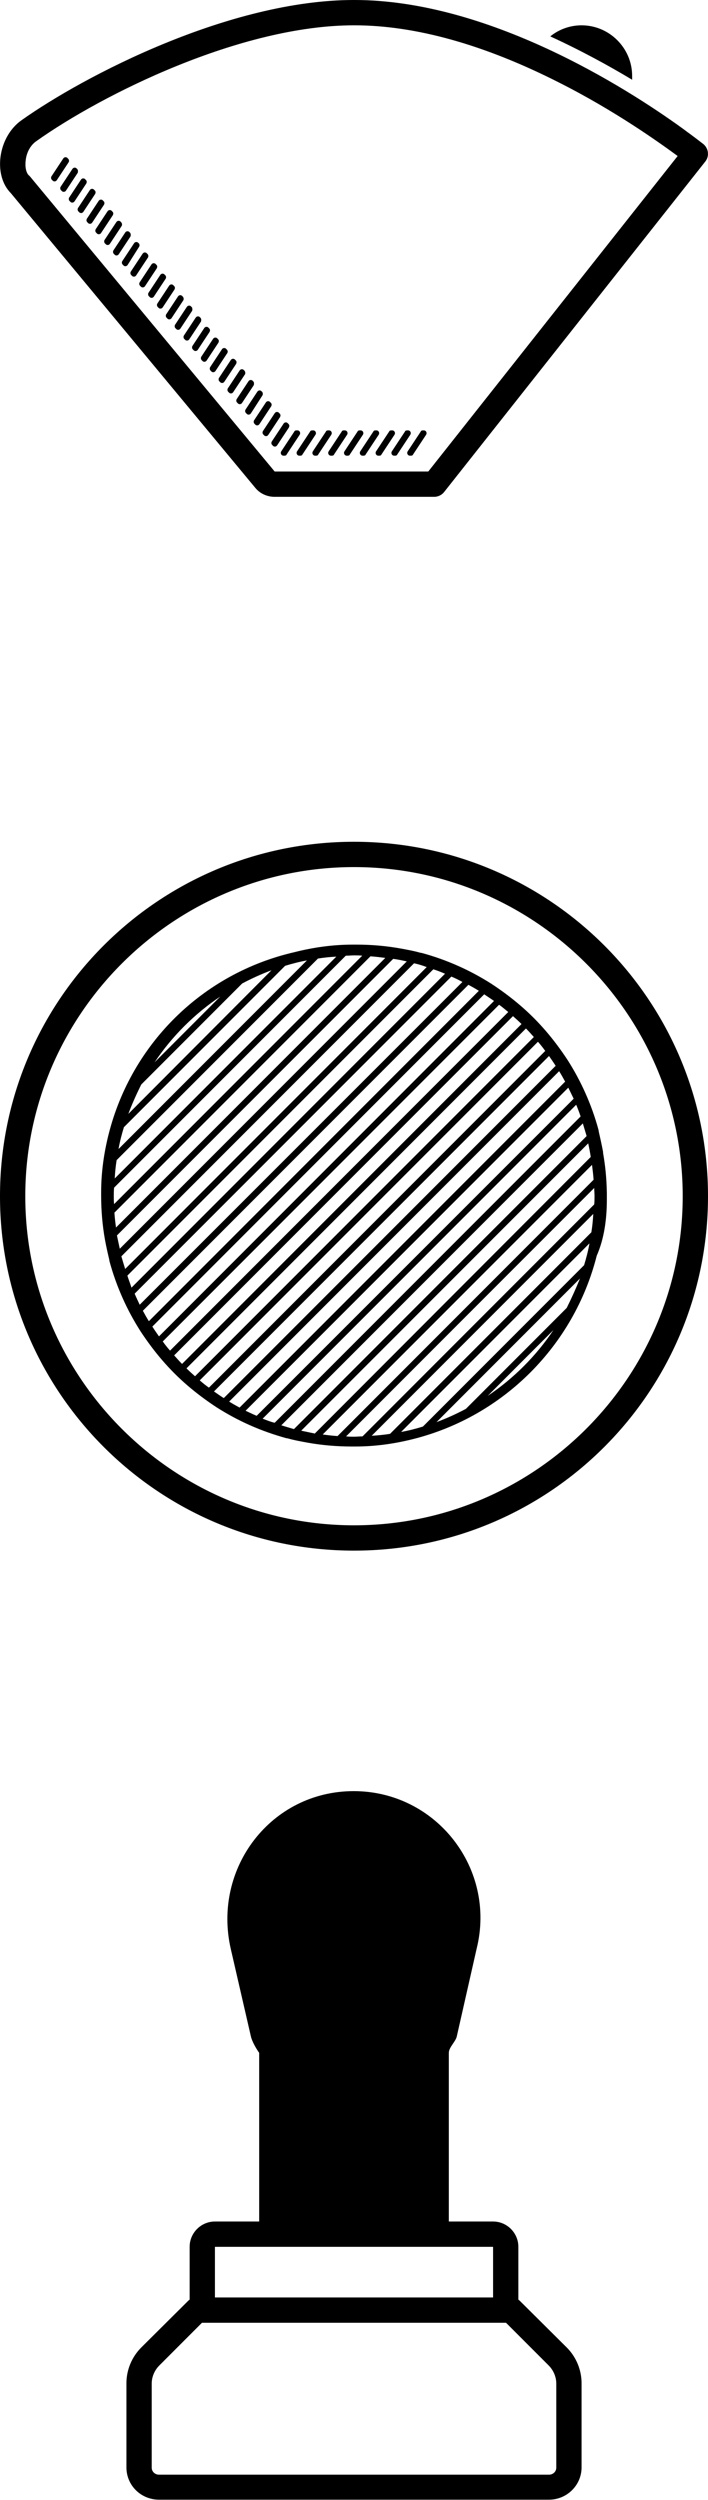 <svg width="224" height="790" viewBox="0 0 224 790" xmlns="http://www.w3.org/2000/svg"><title>reel2</title><g fill-rule="nonzero" fill="#000"><path d="M179.3 741.8l-14.7-14.6c-.2-.2-.4-.4-.6-.5V710c0-4.4-3.6-8-8-8h-14v-53.3c0-1.7 2.1-3.5 2.5-5.1l6.3-27.8c6.3-25.3-12.8-49.8-38.9-49.8-26.1 0-44.7 24.3-38.9 49.8l6.4 27.8c.4 1.6 1.6 3.7 2.6 5.1V702H68c-4.4 0-8 3.6-8 8v16.7c-.2.1-.4.3-.6.5l-14.7 14.6c-3 3-4.7 7.1-4.7 11.3v26.6c0 5.7 4.6 10.2 10.3 10.2h123.4c5.7 0 10.3-4.6 10.3-10.2v-26.6c0-4.2-1.7-8.3-4.7-11.3zM68 710h88v16H68v-16zm108 69.8c0 1.2-1 2.2-2.3 2.2H50.3c-1.3 0-2.3-1-2.3-2.2v-26.6c0-2.1.9-4.2 2.4-5.7L63.9 734H160.1l13.5 13.5c1.5 1.5 2.4 3.6 2.4 5.7v26.6zM192 379.1V377c-.1-5-.5-8.6-1.2-12.7v-.2-.1c-.4-2.2-.9-4.4-1.4-6.6v-.1-.1c-1.1-4.1-2.5-8-4.2-11.8-1.6-3.6-3.5-7.1-5.6-10.4-2.1-3.2-4.4-6.3-6.9-9.2-2.5-2.9-5.2-5.6-8-8-2.9-2.5-6-4.8-9.2-6.9-3.3-2.1-6.8-4-10.4-5.6-3.8-1.7-7.7-3.1-11.8-4.2h-.1-.1c-2.1-.6-4.3-1-6.5-1.4-4.5-.8-9.1-1.2-13.8-1.2H111.6c-6.4 0-12.6.9-18.5 2.4-29.1 6.7-51.5 29-58.7 57.4-1.5 5.9-2.4 12.1-2.4 18.5v1c0 4.7.4 9.4 1.2 13.9.4 2.2.9 4.4 1.4 6.5v.2c1.1 4.1 2.5 8 4.2 11.8 1.6 3.6 3.5 7.1 5.6 10.4 2.1 3.2 4.4 6.3 6.9 9.2 2.5 2.9 5.2 5.6 8 8 2.9 2.5 6 4.8 9.2 6.9 3.3 2.1 6.8 4 10.4 5.6 3.8 1.7 7.8 3.1 11.8 4.2h.2c2.1.6 4.3 1 6.5 1.4 4.5.8 9.2 1.2 13.9 1.2h1.1c6.4 0 12.6-.9 18.5-2.4 28.4-7.2 50.7-29.5 57.9-57.9 2.3-5.2 3.2-11.4 3.2-17.7zm-12.7 34.2l-31.9 31.9c-3 1.6-6.1 3-9.3 4.2l45.4-45.4c-1.3 3.2-2.7 6.3-4.2 9.3zm5.5-13.5l-51 51c-2.3.7-4.6 1.3-6.9 1.7l59.6-59.6c-.4 2.3-1 4.6-1.7 6.9zm2.3-10.4l-63.7 63.7c-1.9.3-3.9.5-5.8.6l70.1-70.1c-.1 2-.3 3.9-.6 5.8zm-72.4 64.5c-.9 0-1.8.1-2.7.1-.8 0-1.7 0-2.5-.1l78.5-78.5c0 .8.1 1.7.1 2.5 0 .9 0 1.8-.1 2.7l-73.3 73.3zm-12.6-.6l85.2-85.2c.2 1.6.4 3.1.5 4.7l-81 81c-1.6-.1-3.2-.3-4.7-.5zm-6.8-1.2l90.8-90.8c.3 1.4.6 2.9.8 4.3L99.6 453c-1.4-.3-2.9-.6-4.3-.9zm-6.3-1.7l95.4-95.4c.4 1.3.8 2.7 1.2 4L93 451.6c-1.4-.4-2.7-.8-4-1.2zm-5.9-2.1l99.2-99.2c.5 1.2 1 2.5 1.4 3.7l-96.8 96.8c-1.3-.3-2.5-.8-3.8-1.3zm-5.4-2.5l102.1-102.1c.6 1.2 1.1 2.3 1.7 3.5L81.2 447.4c-1.2-.5-2.4-1.1-3.5-1.6zm-5.2-2.9l104.4-104.4c.7 1.1 1.3 2.2 1.9 3.3l-103 103c-1.1-.6-2.2-1.2-3.3-1.9zm-4.8-3.2l106-106c.7 1 1.4 2 2.1 3.1l-105 105c-1.1-.7-2.1-1.4-3.1-2.1zm-4.5-3.5l107-107c.8.9 1.6 1.9 2.3 2.9L66.1 438.5c-1-.7-2-1.5-2.9-2.3zm-4.2-3.8L166.4 325c.9.9 1.7 1.8 2.5 2.7L61.7 434.9c-.9-.8-1.8-1.6-2.7-2.5zm-3.9-4.1l107.2-107.2c.9.8 1.8 1.6 2.7 2.5L57.6 431c-.9-.9-1.7-1.8-2.5-2.7zm-3.6-4.4l106.4-106.4c1 .7 1.9 1.5 2.9 2.3l-107 107c-.8-.9-1.6-1.9-2.3-2.9zm-3.3-4.7l105-105c1 .7 2.1 1.4 3.1 2.1l-106 106c-.7-1-1.4-2-2.1-3.1zm-3-5l103-103c1.1.6 2.2 1.2 3.3 1.9L47.1 417.5c-.7-1.1-1.3-2.2-1.9-3.3zm-2.6-5.4l100.2-100.2c1.2.5 2.4 1.1 3.5 1.7l-102.1 102c-.5-1.1-1.1-2.3-1.6-3.5zm-2.3-5.7l96.8-96.8c1.3.4 2.5.9 3.7 1.4l-99.2 99.2c-.4-1.3-.9-2.5-1.3-3.8zm-1.9-6.1l92.6-92.6c1.4.3 2.7.7 4 1.2L39.6 401c-.4-1.3-.8-2.6-1.2-4zM36 378c0-.9 0-1.8.1-2.7l73.3-73.3c.9 0 1.8-.1 2.7-.1.8 0 1.7 0 2.5.1l-78.5 78.5c-.1-.8-.1-1.7-.1-2.5zm8.7-35.3l31.9-31.9c3-1.6 6.1-3 9.3-4.2L40.6 352c1.2-3.2 2.6-6.3 4.1-9.3zm-5.5 13.5l51-51c2.3-.7 4.6-1.3 6.9-1.7l-59.6 59.6c.4-2.3 1-4.6 1.7-6.9zm-2.3 10.4l63.7-63.7c1.9-.3 3.8-.5 5.8-.6l-70.1 70.1c.1-2 .3-3.9.6-5.8zm-.7 16.6l81-81c1.6.1 3.1.3 4.7.5l-85.2 85.2c-.2-1.5-.4-3.1-.5-4.7zm.8 7.2l87.4-87.4c1.5.2 2.9.5 4.3.8l-90.8 90.8c-.3-1.3-.6-2.8-.9-4.2zm32.7-75.5l-20.8 20.8c5.5-8.2 12.6-15.3 20.8-20.8zm84.6 126.2l20.8-20.8c-5.5 8.2-12.6 15.3-20.8 20.8z"/><path d="M112 266C50.1 266 0 316.1 0 378s50.1 112 112 112 112-50.1 112-112-50.1-112-112-112zm0 216C54.7 482 8 435.3 8 378s46.7-104 104-104 104 46.7 104 104-46.7 104-104 104z"/><g><path d="M200 24c0-8.8-7.2-16-16-16-3.7 0-7.2 1.3-9.9 3.5 9.6 4.4 18.4 9.2 25.9 13.7V24zM222.5 45.5c-.4-.3-.8-.6-1.3-1-.9-.7-2-1.5-3.2-2.4-.6-.4-1.2-.9-1.9-1.4C197.6 27.3 154.2 0 112.1 0h-.1C72.7 0 26.7 23.9 6.8 38c-7.5 5.3-9 17.4-3.4 23l77.4 93.2c1.5 1.8 3.7 2.8 6.1 2.8h50.5c1.2 0 2.4-.6 3.1-1.5l82.6-104.4c1.4-1.7 1.1-4.2-.6-5.6zM86.9 149L9.6 55.9c-.2-.2-.3-.4-.5-.5-.8-.8-1.2-2.5-1-4.4.2-2.7 1.5-5.1 3.4-6.4C32.2 29.9 76.1 8 112 8h.1c19.3 0 41.2 6.1 65 18.2 17.4 8.8 31 18.5 37.3 23.1L135.5 149H86.9z"/><path d="M109.1 136h-.3c-.3 0-.6.1-.7.4l-4.1 6.2c-.4.6 0 1.4.7 1.4h.3c.3 0 .6-.1.7-.4l4.1-6.2c.4-.6 0-1.4-.7-1.4zM114.1 136h-.3c-.3 0-.6.1-.7.4l-4.1 6.2c-.4.6 0 1.4.7 1.4h.3c.3 0 .6-.1.7-.4l4.1-6.2c.4-.6 0-1.4-.7-1.4zM119.1 136h-.3c-.3 0-.6.1-.7.4l-4.1 6.2c-.4.6 0 1.4.7 1.4h.3c.3 0 .6-.1.7-.4l4.1-6.2c.4-.6 0-1.4-.7-1.4zM124.1 136h-.3c-.3 0-.6.1-.7.4l-4.1 6.2c-.4.6 0 1.4.7 1.4h.3c.3 0 .6-.1.7-.4l4.1-6.2c.4-.6 0-1.4-.7-1.4zM91.3 134l-.2-.2c-.4-.5-1.1-.4-1.4.1l-3.7 5.6c-.2.3-.2.8.1 1.1l.2.2c.4.5 1.1.4 1.4-.1l3.7-5.6c.2-.4.2-.8-.1-1.1zM99.1 136h-.3c-.3 0-.6.1-.7.4l-4.1 6.2c-.4.6 0 1.4.7 1.4h.3c.3 0 .6-.1.7-.4l4.1-6.2c.4-.6 0-1.4-.7-1.4zM94.1 136h-.3c-.3 0-.6.1-.7.4l-4.1 6.2c-.4.6 0 1.4.7 1.4h.3c.3 0 .6-.1.7-.4l4.1-6.2c.4-.6 0-1.4-.7-1.4zM104.1 136h-.3c-.3 0-.6.1-.7.4l-4.1 6.2c-.4.6 0 1.4.7 1.4h.3c.3 0 .6-.1.7-.4l4.1-6.2c.4-.6 0-1.4-.7-1.4zM129.1 136h-.3c-.3 0-.6.1-.7.4l-4.1 6.2c-.4.6 0 1.4.7 1.4h.3c.3 0 .6-.1.7-.4l4.1-6.2c.4-.6 0-1.4-.7-1.4zM88.5 130.7l-.2-.2c-.4-.5-1.1-.4-1.4.1l-3.7 5.6c-.2.3-.2.8.1 1.1l.2.2c.4.5 1.1.4 1.4-.1l3.7-5.6c.2-.4.2-.8-.1-1.1zM69 107.2l-.2-.2c-.4-.5-1.1-.4-1.4.1l-3.7 5.6c-.2.3-.2.8.1 1.1l.2.2c.4.5 1.1.4 1.4-.1l3.7-5.6c.2-.4.2-.8-.1-1.1zM71.8 110.5l-.2-.2c-.4-.5-1.1-.4-1.4.1l-3.7 5.6c-.2.3-.2.8.1 1.1l.2.2c.4.5 1.1.4 1.4-.1l3.7-5.6c.2-.3.2-.8-.1-1.1zM74.6 113.9l-.2-.2c-.4-.5-1.1-.4-1.4.1l-3.7 5.6c-.2.3-.2.8.1 1.1l.2.2c.4.5 1.1.4 1.4-.1l3.7-5.6c.2-.4.2-.8-.1-1.1zM77.4 117.2l-.2-.2c-.4-.5-1.1-.4-1.4.1l-3.7 5.6c-.2.3-.2.8.1 1.1l.2.2c.4.5 1.1.4 1.4-.1l3.7-5.6c.2-.3.1-.8-.1-1.1zM57.9 93.8l-.2-.2c-.4-.5-1.1-.4-1.4.1l-3.7 5.6c-.2.3-.2.8.1 1.1l.2.2c.4.5 1.1.4 1.4-.1l3.7-5.6c.2-.4.1-.8-.1-1.1zM60.7 97.1l-.2-.2c-.4-.5-1.1-.4-1.4.1l-3.7 5.6c-.2.3-.2.8.1 1.1l.2.2c.4.5 1.1.4 1.4-.1l3.7-5.6c.1-.4.1-.8-.1-1.1zM63.5 100.5l-.2-.2c-.4-.5-1.1-.4-1.4.1l-3.7 5.6c-.2.3-.2.8.1 1.1l.2.2c.4.5 1.1.4 1.4-.1l3.7-5.6c.1-.4.1-.8-.1-1.1zM66.2 103.8l-.2-.2c-.4-.5-1.1-.4-1.4.1l-3.7 5.6c-.2.3-.2.8.1 1.1l.2.2c.4.5 1.1.4 1.4-.1l3.7-5.6c.2-.4.2-.8-.1-1.1zM80.2 120.6l-.2-.2c-.4-.5-1.1-.4-1.4.1l-3.7 5.6c-.2.3-.2.8.1 1.1l.2.2c.4.5 1.1.4 1.4-.1l3.7-5.6c.1-.4.1-.8-.1-1.1zM83 123.9l-.2-.2c-.4-.5-1.1-.4-1.4.1l-3.7 5.6c-.2.3-.2.8.1 1.1l.2.2c.4.5 1.1.4 1.4-.1L83 125c.2-.3.2-.8 0-1.1zM85.7 127.3l-.2-.2c-.4-.5-1.1-.4-1.4.1l-3.7 5.6c-.2.3-.2.8.1 1.1l.2.2c.4.5 1.1.4 1.4-.1l3.7-5.6c.2-.4.2-.8-.1-1.1zM55.1 90.4l-.2-.2c-.4-.5-1.1-.4-1.4.1l-3.7 5.6c-.2.3-.2.8.1 1.1l.2.2c.4.5 1.1.4 1.4-.1l3.7-5.6c.2-.4.2-.8-.1-1.1zM49.5 83.7l-.2-.2c-.4-.5-1.1-.4-1.4.1l-3.7 5.6c-.2.3-.2.8.1 1.1l.2.2c.4.5 1.1.4 1.4-.1l3.7-5.6c.2-.4.2-.8-.1-1.1zM52.3 87l-.2-.2c-.4-.5-1.1-.4-1.4.1L47 92.5c-.2.3-.2.8.1 1.1l.2.2c.4.5 1.1.4 1.4-.1l3.7-5.6c.2-.3.2-.8-.1-1.1zM46.7 80.3l-.2-.2c-.4-.5-1.1-.4-1.4.1l-3.7 5.6c-.2.3-.2.8.1 1.1l.2.2c.4.5 1.1.4 1.4-.1l3.7-5.6c.2-.3.2-.8-.1-1.1zM27.2 56.9l-.2-.2c-.4-.5-1.1-.4-1.4.1l-3.7 5.6c-.2.3-.2.8.1 1.1l.2.2c.4.5 1.1.4 1.4-.1l3.7-5.6c.2-.4.2-.8-.1-1.1zM30 60.2l-.2-.2c-.4-.5-1.1-.4-1.4.1l-3.7 5.6c-.2.3-.2.8.1 1.1l.2.2c.4.5 1.1.4 1.4-.1l3.7-5.6c.2-.4.2-.8-.1-1.1zM32.8 63.6l-.2-.2c-.4-.5-1.1-.4-1.4.1l-3.7 5.6c-.2.3-.2.8.1 1.1l.2.2c.4.5 1.1.4 1.4-.1l3.7-5.6c.2-.4.2-.8-.1-1.1zM35.6 66.9l-.2-.2c-.4-.5-1.1-.4-1.4.1l-3.7 5.6c-.2.3-.2.8.1 1.1l.2.2c.4.5 1.1.4 1.4-.1l3.7-5.6c.2-.4.2-.8-.1-1.1zM24.5 53.5l-.2-.2c-.4-.5-1.1-.4-1.4.1L19.2 59c-.2.3-.2.8.1 1.1l.2.2c.4.5 1.1.4 1.4-.1l3.7-5.6c.1-.4.1-.8-.1-1.1zM38.4 70.3l-.2-.2c-.4-.5-1.1-.4-1.4.1l-3.7 5.6c-.2.3-.2.8.1 1.1l.2.2c.4.5 1.1.4 1.4-.1l3.7-5.6c.2-.4.1-.8-.1-1.1zM41.2 73.6l-.2-.2c-.4-.5-1.1-.4-1.4.1l-3.7 5.6c-.2.3-.2.8.1 1.1l.2.2c.4.5 1.1.4 1.4-.1l3.7-5.6c.1-.3.1-.8-.1-1.1zM44 77l-.2-.2c-.4-.5-1.1-.4-1.4.1l-3.7 5.6c-.2.3-.2.8.1 1.1l.2.2c.4.5 1.1.4 1.4-.1L44 78c.2-.3.2-.7 0-1zM134.1 136h-.3c-.3 0-.6.1-.7.4l-4.1 6.2c-.4.6 0 1.4.7 1.4h.3c.3 0 .6-.1.7-.4l4.1-6.2c.4-.6 0-1.4-.7-1.4zM21.6 50.2l-.2-.2c-.4-.5-1.1-.4-1.4.1l-3.7 5.6c-.2.3-.2.8.1 1.1l.2.2c.4.5 1.1.4 1.4-.1l3.7-5.6c.2-.3.2-.8-.1-1.1z"/></g></g></svg>